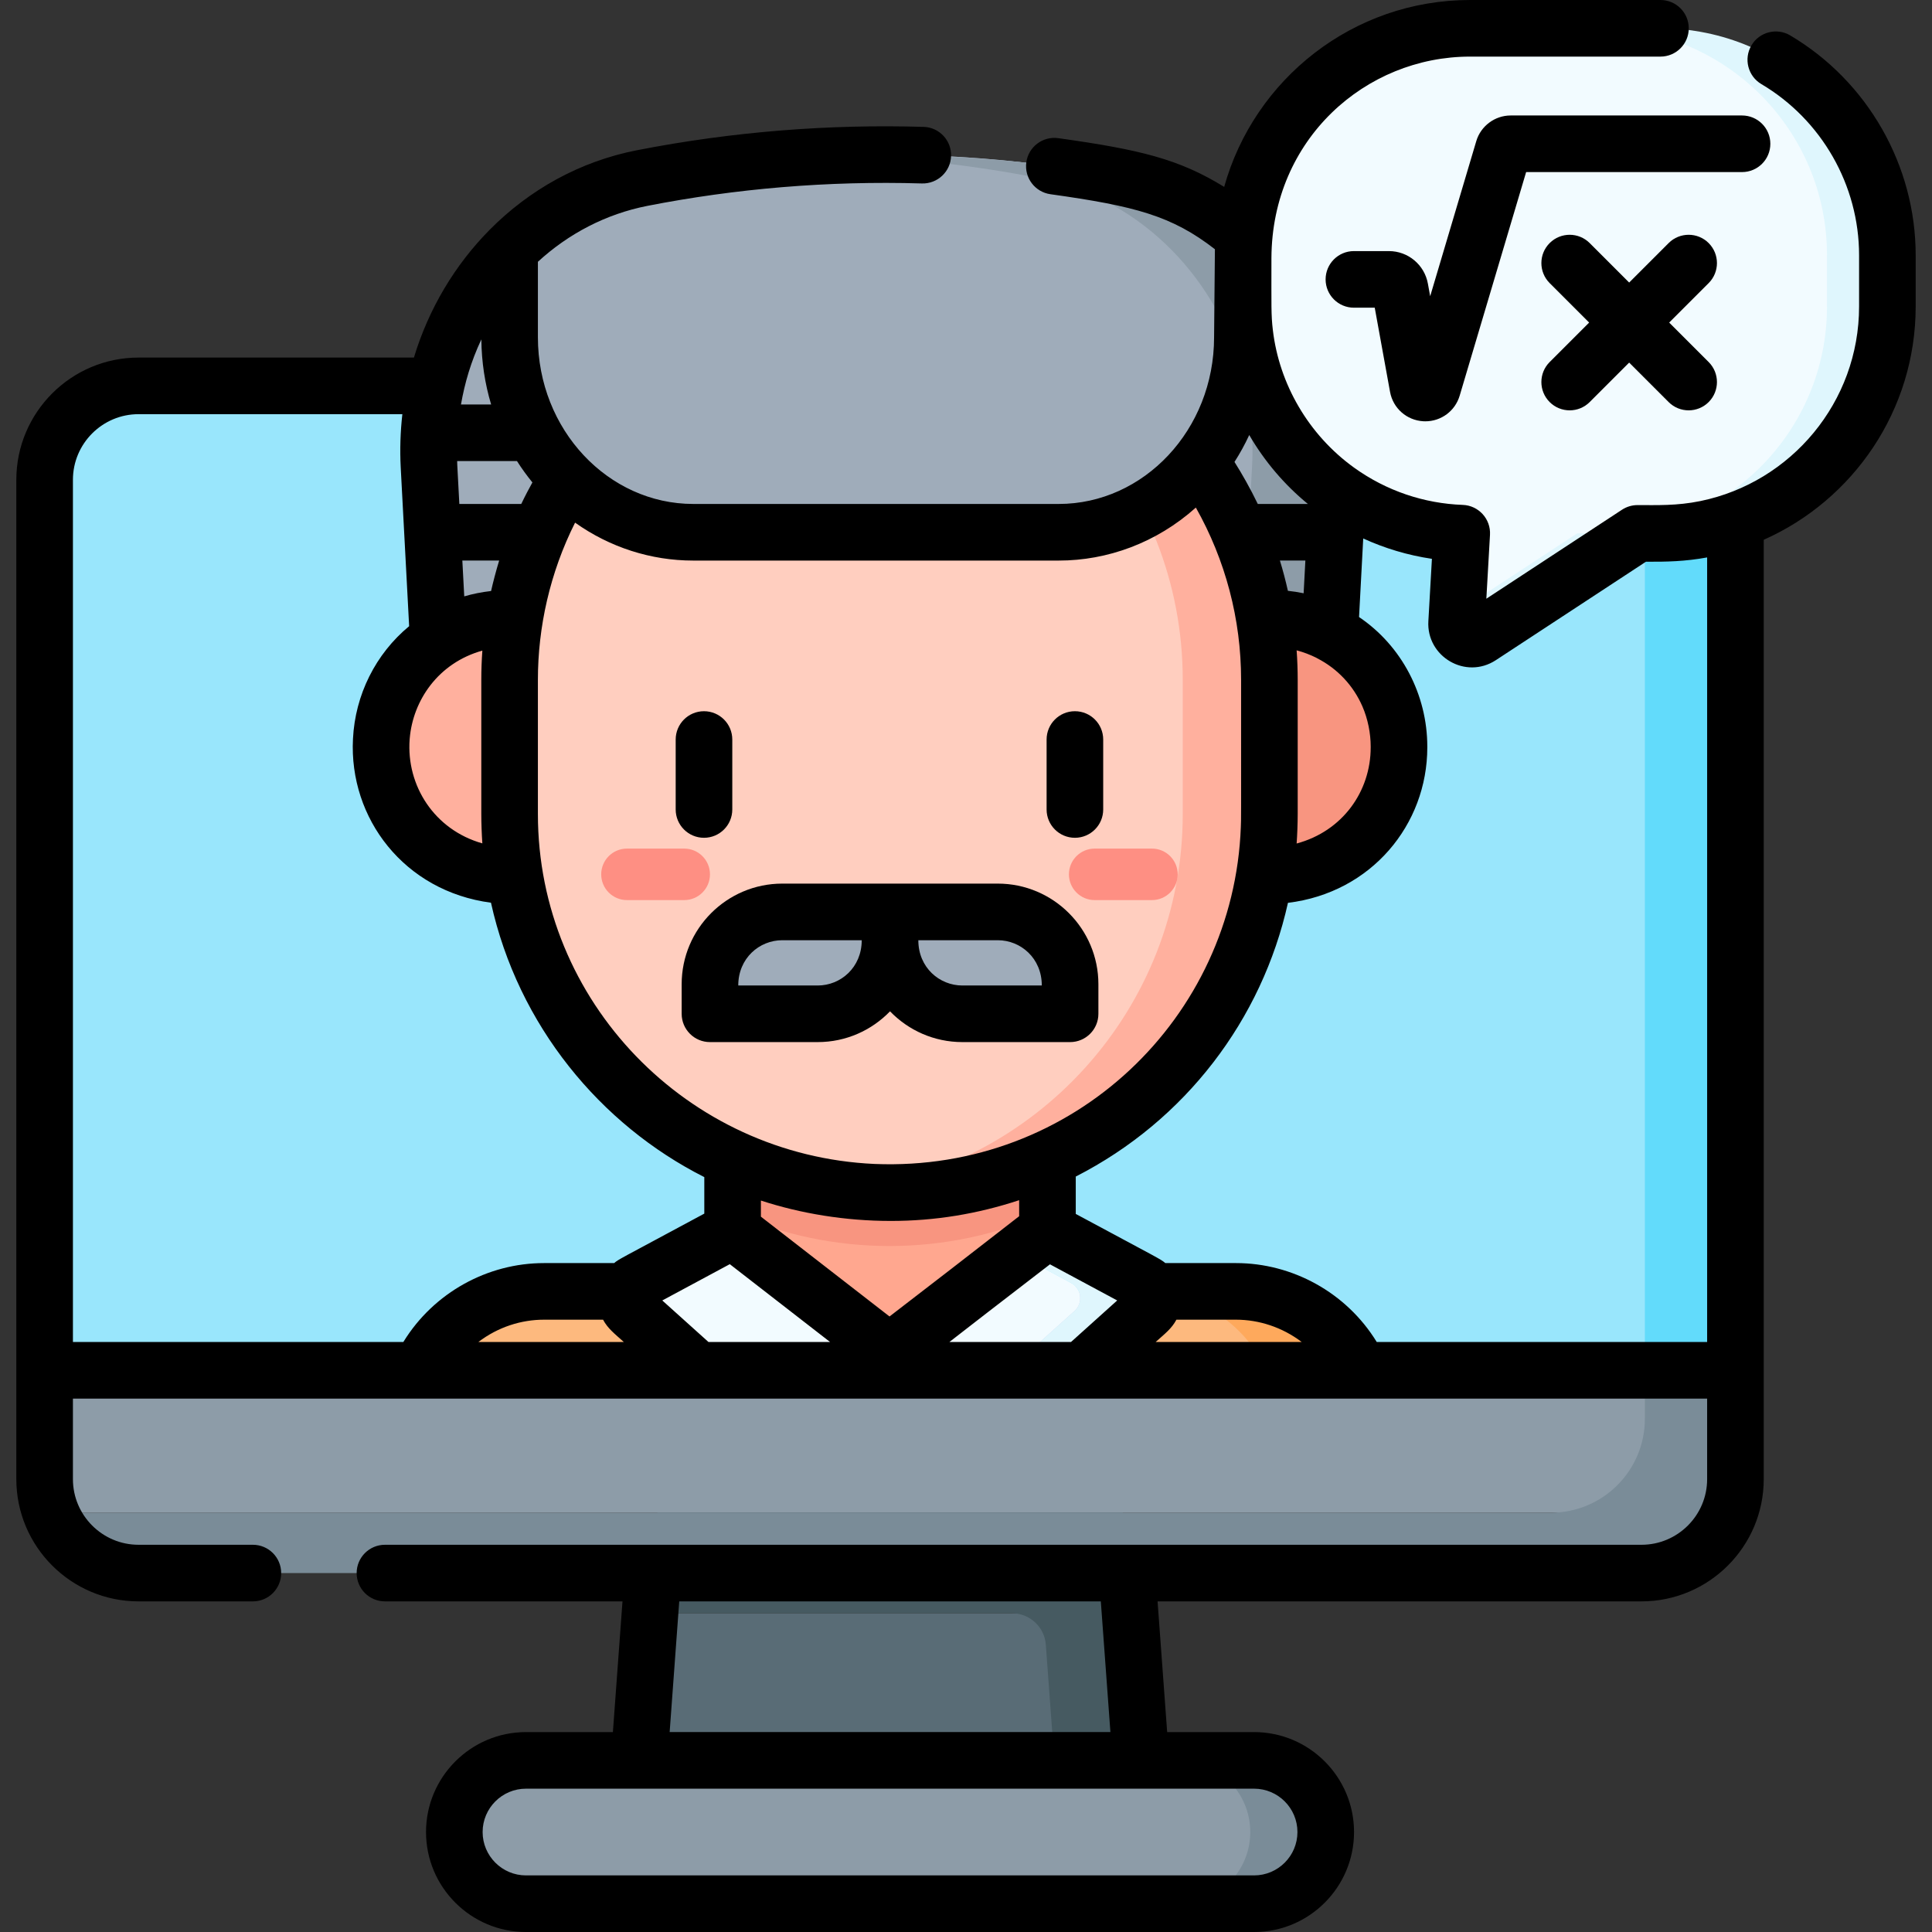 <svg id="Capa_1" enable-background="new 0 0 512 512" height="512" viewBox="0 0 512 512" width="512" xmlns="http://www.w3.org/2000/svg"><rect x="0" y="0" width="512" height="512" fill="#333333" stroke="none"/><g><g><path d="m281.155 435.875c-.345-4.702-4.261-8.341-8.976-8.341-2.256 0-98.163 0-99.924 0l-4.388 59.761h117.063z" fill="#596c76"/><path d="m440.266 102.259h-6c-11.097 0-387.933 0-397.546 0-13.749 0-24.894 11.146-24.894 24.894v231.034l11.041 14.704h419.041c0-9.751 0-250.722 0-261.738 0-3.135-.585-6.131-1.642-8.894z" fill="#99e6fc"/><path d="m268.179 427.533c4.715 0 8.631 3.639 8.976 8.341l3.775 51.42h22.937l-7.324-99.761h-121.351l-2.937 40z" fill="#465a61"/><path d="m435.014 102.259h-.748c1.058 2.763 1.643 5.76 1.643 8.894v261.738h7.602l16.398-14.704v-231.034c-.001-13.749-11.146-24.894-24.895-24.894z" fill="#62dbfb"/><path d="m342.564 396.618v-18.198c0-19.984-16.199-36.184-36.182-36.186h-162.222c-19.985 0-36.186 16.201-36.186 36.186v18.198z" fill="#fdb97e"/><path d="m339.031 378.42v18.198h24.729v-18.198c0-19.985-16.201-36.186-36.186-36.186h-24.729c19.985 0 36.186 16.201 36.186 36.186z" fill="#fea95c"/><path d="m276.484 396.618c4.435-10.834 11.362-27.764 22.261-54.384h-125.911c10.899 26.618 17.827 43.549 22.262 54.384z" fill="#b3ceec"/><path d="m278.853 47.189c-41.446-8.109-72.636-7.052-108.677 0-29.365 5.746-51.332 30.621-55.764 60.875h5.756v13.248h-6.552c.037 1.472-.092-.759.643 13.114h9.441v13.248h-8.737c.649 12.217 1.616 30.398 3.059 57.582h212.985l4.337-81.735c1.959-36.925-22.247-69.632-56.491-76.332z" fill="#9facba"/><path d="m348.033 147.673v-13.248h6.167c.734-13.859.607-11.639.643-13.114h-9.607v-13.248h8.812c-4.432-30.254-26.399-55.129-55.764-60.875-24.953-4.882-50.277-6.864-75.535-5.992 17.605.607 35.179 2.589 52.572 5.992 34.244 6.7 58.45 39.407 56.491 76.331l-4.337 81.735h22.963c1.442-27.186 2.409-45.366 3.059-57.582h-5.464z" fill="#8d9ca8"/><path d="m183.994 232.136h-48.94c-18.816 0-34.069-15.253-34.069-34.069 0-19.445 15.59-34.278 34.069-34.278h48.94z" fill="#ffb09e"/><path d="m287.74 163.79h48.94c18.816 0 34.069 15.253 34.069 34.069 0 19.445-15.59 34.278-34.069 34.278h-48.94z" fill="#f89580"/><path d="m194.148 326.106-25.863 13.901c-2.784 1.496-3.242 5.301-.892 7.415l34.155 30.72c1.585 1.425 3.945 1.564 5.686.335l28.479-20.113z" fill="#f2fbff"/><path d="m303.296 340.006-25.863-13.901-7.95 6.17 14.383 7.731c2.784 1.496 3.242 5.301.892 7.415l-28.318 25.47 7.908 5.585c1.741 1.229 4.101 1.09 5.686-.335l34.155-30.72c2.348-2.113 1.891-5.918-.893-7.415z" fill="#dff6fd"/><path d="m194.148 326.106 41.565 32.257 41.874-32.257v-4.751h-83.439z" fill="#ffa78f"/><path d="m194.148 321.355c26.239 11.844 57.203 11.812 83.439-.13v-78.456h-83.439z" fill="#f89580"/><path d="m316.973 215.728v-35.566c0-59.544-50.94-99.716-92.728-99.716-50.742 5.685-89.195 48.549-89.195 99.716v35.566c0 50.848 38.04 93.896 89.195 99.716 41.705 0 92.728-40.082 92.728-99.716z" fill="#ffcebf"/><path d="m224.245 80.446c50.17 5.543 89.195 48.069 89.195 99.716v35.566c0 51.647-39.025 94.174-89.195 99.716 61.05 6.747 112.158-40.613 112.158-99.716v-35.566c.001-59.071-51.072-106.467-112.158-99.716z" fill="#ffb09e"/><path d="m305.275 224.886c-5.502 0-9.583 0-15.174 0-3.769 0-6.824 3.055-6.824 6.824s3.055 6.824 6.824 6.824h15.174c3.769 0 6.824-3.055 6.824-6.824 0-3.768-3.055-6.824-6.824-6.824z" fill="#fe8f83"/><path d="m135.05 89.37c0 28.547 21.789 51.69 48.668 51.69h96.858c26.879 0 48.668-23.142 48.668-51.69v-27.052c-13.08-11.256-28.667-15.128-30.961-15.128-71.345-13.959-125.345 0-128.107 0-13.646 2.67-25.689 9.479-35.126 19.03z" fill="#9facba"/><path d="m256.439 372.891 28.318-25.47c2.35-2.114 1.893-5.918-.892-7.415l-14.383-7.731-33.615 26.087z" fill="#f2fbff"/><path d="m328.691 97.188c.721-5.048.554-5.377.554-34.87-5.406-4.654-12.131-8.76-19.47-11.762-18.635-7.318-61.859-10.227-87.026-9.358 17.605.607 35.179 2.589 52.572 5.992 25.76 5.04 45.836 24.799 53.37 49.998z" fill="#8d9ca8"/><path d="m166.15 224.886h15.174c3.769 0 6.824 3.055 6.824 6.824s-3.055 6.824-6.824 6.824c-5.502 0-9.583 0-15.174 0-3.769 0-6.824-3.055-6.824-6.824 0-3.768 3.055-6.824 6.824-6.824z" fill="#fe8f83"/><path d="m11.826 358.188c0 37.498-.483 36.953 1.643 42.692h403.546c13.749 0 24.894-11.146 24.894-24.894 0-9.303 0-13.316 0-17.798-3.334 0-424.702 0-430.083 0z" fill="#8d9ca8"/><path d="m435.908 358.188v17.798c0 13.749-11.146 24.894-24.894 24.894h-397.545c3.581 9.355 12.638 16 23.252 16h398.294c13.749 0 24.894-11.146 24.894-24.894 0-17.216 0-16.31 0-33.798z" fill="#7a8c98"/><path d="m390.18 162.198 31.777-20.845h6.08c33.212 0 60.136-26.924 60.136-60.136v-13.58c0-33.212-26.924-60.136-60.136-60.136-12.831 0-25.652 0-38.462 0-33.212 0-60.136 26.924-60.136 60.136v13.58c0 32.473 25.743 58.919 57.933 60.081l-1.192 20.901h4z" fill="#f2fbff"/><path d="m440.037 7.5h-16c33.212 0 60.136 26.924 60.136 60.136v13.58c0 33.212-26.924 60.136-60.136 60.136h-6.08l-31.777 20.845-.162 2.847c-.19 3.333 3.496 5.461 6.288 3.63l41.652-27.323h6.08c33.212 0 60.136-26.924 60.136-60.136v-13.58c-.001-33.211-26.925-60.135-60.137-60.135z" fill="#dff6fd"/><path d="m333.334 485.509c0-10.488-8.502-18.991-18.99-18.992h-174.952c-10.489 0-18.991 8.503-18.991 18.992 0 10.489 8.503 18.991 18.991 18.991h174.951c10.488 0 18.991-8.503 18.991-18.991z" fill="#8d9ca8"/><path d="m332.343 466.517h-20c10.489 0 18.991 8.503 18.991 18.992 0 10.489-8.503 18.991-18.991 18.991h20c10.489 0 18.991-8.503 18.991-18.991 0-10.489-8.503-18.992-18.991-18.992z" fill="#7a8c98"/><g fill="#9facba"><path d="m216.701 268.667h-28.553v-7.833c0-10.585 8.581-19.167 19.167-19.167h28.553v7.833c-.001 10.585-8.582 19.167-19.167 19.167z"/><path d="m255.034 268.667h28.553v-7.833c0-10.585-8.581-19.167-19.167-19.167h-28.553v7.833c0 10.585 8.581 19.167 19.167 19.167z"/></g></g><g><path d="m474.422 9.382c-3.563-2.107-8.165-.928-10.272 2.638-2.109 3.565-.928 8.165 2.638 10.273 15.968 9.443 25.887 26.818 25.887 45.344v13.58c0 25.333-18.013 46.61-41.991 51.554-.036.007-.072.015-.107.022-6.217 1.269-11.443 1.061-16.618 1.061-1.462 0-2.892.427-4.113 1.229l-35.95 23.582.966-16.94c.238-4.199-3.022-7.77-7.218-7.922-10.167-.367-20.218-3.684-28.822-9.89 0 0-.001-.001-.002-.001-12.039-8.685-19.831-22.131-21.505-36.471-.476-3.956-.374-6.28-.374-19.099.162-31.512 24.991-53.342 52.634-53.342h50.462c4.143 0 7.5-3.358 7.5-7.5s-3.357-7.5-7.5-7.5h-50.462c-31.023 0-57.216 21.002-65.155 49.529-11.979-7.386-22.287-9.88-43.966-12.915-4.103-.574-7.893 2.286-8.467 6.388s2.286 7.893 6.389 8.467c22.48 3.146 32.189 5.725 43.588 14.58 0 .001-.219 23.316-.219 23.316 0 24.552-18.646 44.189-41.169 44.189h-96.857c-.005 0-.009 0-.013 0-22.523-.008-41.156-19.672-41.156-44.189v-19.993c8.064-7.408 17.99-12.659 29.067-14.826 23.163-4.532 47.675-6.68 72.704-5.93 4.134.116 7.597-3.132 7.722-7.272.123-4.141-3.133-7.597-7.272-7.721-24.831-.744-50.488 1.203-76.035 6.202-15.112 2.957-28.488 10.487-38.968 21.068-.018.018-.035.036-.053.054-9.161 9.267-16.106 20.865-20.022 33.812h-72.972c-17.862 0-32.395 14.532-32.395 32.395v235.986 28.846c0 17.862 14.531 32.394 32.394 32.394h30.295c4.143 0 7.5-3.358 7.5-7.5s-3.357-7.5-7.5-7.5h-30.295c-9.591 0-17.394-7.803-17.394-17.394v-21.346h341.053 92.029v21.346c0 9.591-7.803 17.394-17.394 17.394h-136.317-125.66-71.022c-4.143 0-7.5 3.358-7.5 7.5s3.357 7.5 7.5 7.5h62.952l-2.543 34.638h-23.032c-14.607 0-26.491 11.884-26.491 26.491s11.883 26.491 26.491 26.491h192.951c14.607 0 26.491-11.884 26.491-26.492s-11.884-26.491-26.491-26.491h-23.032l-2.543-34.638h128.247c17.862 0 32.394-14.532 32.394-32.394v-28.845-220.094c23.693-10.531 40.266-34.274 40.266-61.829v-13.58c-.001-23.804-12.742-46.125-33.253-58.255zm-130.588 476.126c0 6.336-5.155 11.492-11.491 11.492h-192.951c-6.336 0-11.491-5.155-11.491-11.492s5.155-11.491 11.491-11.491h192.951c6.336 0 11.491 5.155 11.491 11.491zm-49.563-26.491h-116.807l2.543-34.637h111.721zm68.978-260.954c0 11.616-7.401 22.191-19.629 25.477.155-2.095.284-5.291.284-7.817v-35.566c0-2.422-.092-5.184-.284-7.811 1.86.491 3.576 1.158 5.177 1.945.078.043.146.096.226.137 5.484 2.786 9.671 7.337 12.04 12.797 1.42 3.277 2.188 7.083 2.188 10.627v.211zm-18.29 157.577h-38.698c2.473-2.224 4.21-3.503 5.501-5.91h15.813c6.021 0 12.213 1.974 17.384 5.91zm-200.799-5.91h15.657c1.275 2.375 3.05 3.704 5.502 5.91h-38.544c5.225-3.979 11.375-5.91 17.385-5.91zm43.59 5.91c-6.493-5.84-4.603-4.14-12.238-11.007l17.891-9.615 8.657 6.719 17.916 13.904h-32.226zm47.98-6.762-34.083-26.45v-4.274c10.605 3.46 22.378 5.405 34.421 5.405 11.679 0 22.914-1.84 34.019-5.5v4.249c-22.239 17.259-14.404 11.2-34.357 26.57zm109.745-191.657c-1.426-.298-2.814-.506-4.168-.648-.603-2.704-1.308-5.38-2.117-8.024h6.747c-.265 4.978-.262 4.91-.462 8.672zm1.121-23.672h-13.273c-1.952-4.06-4.229-8.065-6.173-11.132 1.456-2.271 2.763-4.655 3.914-7.134 4.054 6.984 9.319 13.171 15.532 18.266zm-66.019 15.007c12.86 0 25.87-4.668 36.336-14.043 7.85 13.915 11.99 29.578 11.99 45.646 0 39.276.027 36.397-.071 39.025-1.875 50.421-44.217 91.457-97.086 89.274-49.627-2.252-89.197-43.054-89.197-92.732v-35.566c0-13.922 3.163-28.337 9.854-41.654 9.216 6.544 20.091 10.051 31.315 10.051 12.099-.001 84.742-.001 96.859-.001zm-172.017 47.388c.007-.096.018-.191.026-.287.853-9.98 7.483-19.952 19.243-23.242-.184 2.57-.279 5.152-.279 7.743v35.566c0 2.37.113 5.455.277 7.777-12.755-3.61-20.175-15.342-19.267-27.557zm21.583-39.321c-2.495.285-4.853.754-7.114 1.418l-.504-9.492h9.757c-.83 2.716-1.648 5.86-2.139 8.074zm10.95-28.775c-.873 1.565-1.882 3.465-2.954 5.702h-16.411l-.553-10.431c0-.005 0-.009 0-.014-.016-.309-.012-.612-.024-.921h15.851c1.254 1.977 2.626 3.863 4.091 5.664zm-18.931-20.664c1.007-5.689 2.59-11.232 5.402-17.248.054 6.003.954 11.795 2.592 17.248zm-102.836 19.969c0-9.591 7.803-17.395 17.395-17.395h69.906c-.003.023-.004.047-.007.071-.509 4.56-.677 9.245-.424 14.084l2.23 42.033c-8.899 7.352-14.314 18.213-14.884 29.854-1.104 21.071 13.613 40.405 36.568 43.425 7.212 32.547 28.966 58.799 56.537 72.721v9.672c-23.52 12.641-22.617 12.054-23.893 13.112h-18.594c-14.936 0-29.168 7.807-37.186 20.775-.028.046-.06.089-.089.135h-87.56v-228.487zm258.926 207.904 17.816 9.576c-5.021 4.516-7.747 6.968-12.238 11.007h-32.226c12.122-9.408 6.223-4.849 26.648-20.583zm174.156-187.337v207.92h-87.56c-8.076-13.185-22.462-20.91-37.274-20.91h-18.75c-1.355-1.125-1.042-.83-23.737-13.029v-9.904c29.07-14.833 49.354-41.614 56.232-72.537 22.108-2.688 36.93-20.732 36.93-41.197v-.209c0-13.721-6.8-26.732-18.087-34.332.727-13.704 0 .017 1.106-20.823 5.677 2.596 11.781 4.445 18.203 5.395-.456 8.013-.257 4.51-.941 16.511-.555 9.376 9.865 15.599 17.888 10.341l39.768-26.085c5.441.029 10.352-.06 16.222-1.141z"/><path d="m469.16 38.103c0-4.142-3.357-7.5-7.5-7.5h-61.324c-4.174 0-7.919 2.794-9.106 6.793l-12.219 41.108-.607-3.342c-.909-4.995-5.254-8.62-10.331-8.62h-9.273c-4.143 0-7.5 3.358-7.5 7.5s3.357 7.5 7.5 7.5h5.519l4.056 22.311c.791 4.343 4.422 7.544 8.83 7.785.177.01.353.015.527.015 4.193 0 7.889-2.732 9.096-6.794l17.613-59.255h57.221c4.141-.001 7.498-3.359 7.498-7.501z"/><path d="m452.813 64.417c-2.93-2.929-7.678-2.929-10.607 0l-10.461 10.461-10.461-10.461c-2.93-2.929-7.678-2.929-10.607 0s-2.929 7.678 0 10.606l10.461 10.461-10.461 10.461c-2.929 2.929-2.929 7.678 0 10.606 2.93 2.929 7.678 2.929 10.607 0l10.461-10.461 10.461 10.461c2.93 2.929 7.678 2.929 10.607 0s2.929-7.678 0-10.606l-10.461-10.461 10.461-10.461c2.929-2.929 2.929-7.678 0-10.606z"/><path d="m179.064 195.98v18.542c0 4.142 3.357 7.5 7.5 7.5s7.5-3.358 7.5-7.5v-18.542c0-4.142-3.357-7.5-7.5-7.5s-7.5 3.358-7.5 7.5z"/><path d="m284.861 222.022c4.143 0 7.5-3.358 7.5-7.5v-18.542c0-4.142-3.357-7.5-7.5-7.5s-7.5 3.358-7.5 7.5v18.542c0 4.143 3.358 7.5 7.5 7.5z"/><path d="m180.647 260.833v7.833c0 4.142 3.357 7.5 7.5 7.5h28.553c7.518 0 14.315-3.132 19.167-8.154 4.852 5.022 11.649 8.154 19.167 8.154h28.553c4.143 0 7.5-3.358 7.5-7.5v-7.833c0-14.704-11.963-26.667-26.667-26.667h-28.553-28.553c-14.704.001-26.667 11.963-26.667 26.667zm95.44.334h-21.053c-6.04 0-11.667-4.719-11.667-12h21.053c6.056 0 11.667 4.736 11.667 12zm-68.773-12h21.053c0 7.235-5.585 12-11.667 12h-21.053c0-7.236 5.586-12 11.667-12z"/></g></g></svg>